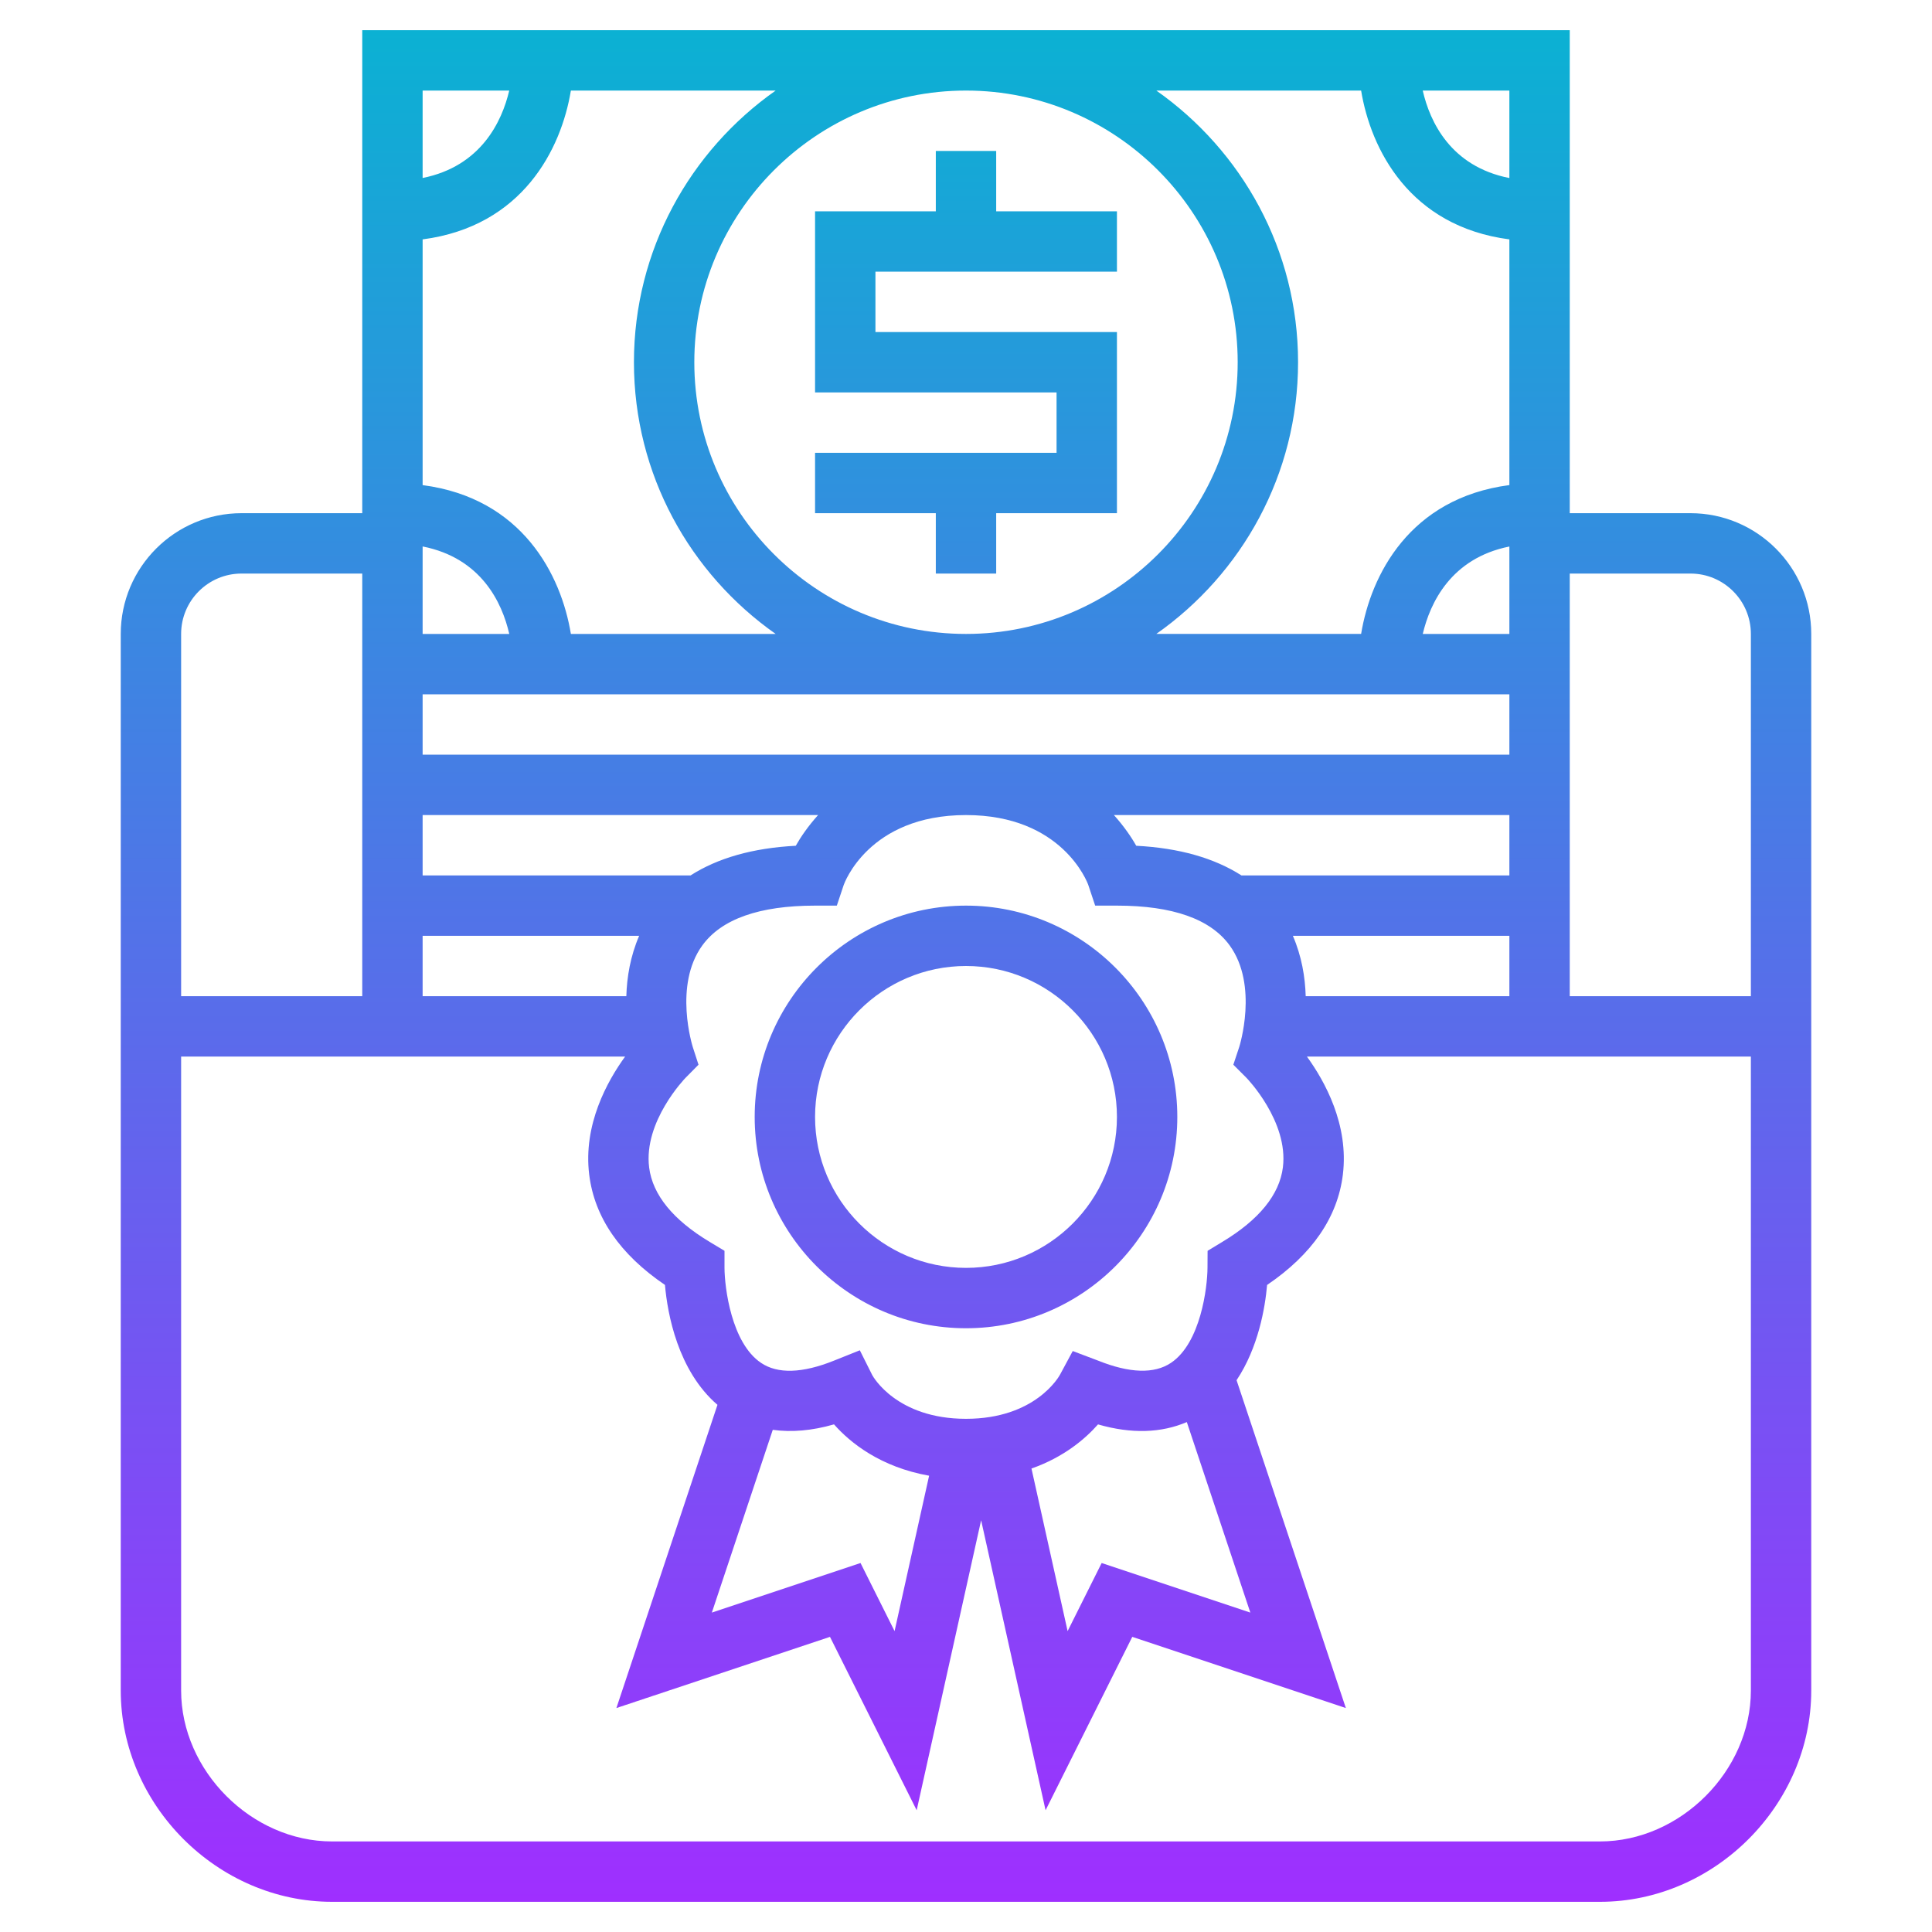 <svg id="_x33_0" enable-background="new 0 0 64 64" height="512" viewBox="0 0 64 64" width="512" xmlns="http://www.w3.org/2000/svg" xmlns:xlink="http://www.w3.org/1999/xlink"><linearGradient id="SVGID_1_" gradientUnits="userSpaceOnUse" x1="32" x2="32" y1="63" y2="1"><stop offset="0" stop-color="#9f2fff"/><stop offset="1" stop-color="#0bb1d3"/></linearGradient><path d="m32 30c-3.86 0-7 3.141-7 7s3.14 7 7 7 7-3.141 7-7-3.14-7-7-7zm0 12c-2.757 0-5-2.243-5-5s2.243-5 5-5 5 2.243 5 5-2.243 5-5 5zm24-25h-4v-16h-40v16h-4c-2.206 0-4 1.794-4 4v35c0 3.794 3.206 7 7 7h42c3.794 0 7-3.206 7-7v-35c0-2.206-1.794-4-4-4zm0 2c1.103 0 2 .897 2 2v12h-6v-14zm-30.401 28.365c.62.085 1.295.031 2.029-.181.539.612 1.541 1.415 3.15 1.701l-1.144 5.148-1.128-2.256-4.925 1.642zm13.716-.257 2.104 6.311-4.925-1.642-1.128 2.256-1.197-5.386c1.069-.375 1.779-.98 2.204-1.462 1.115.321 2.095.284 2.942-.077zm1.17-5.965-.482.292-.003.562c-.003.652-.227 2.488-1.208 3.148-.553.372-1.369.348-2.42-.074l-.836-.316-.423.785c-.033.06-.815 1.46-3.113 1.46s-3.08-1.4-3.105-1.447l-.412-.823-.854.342c-1.053.423-1.869.447-2.42.074-.982-.661-1.206-2.497-1.209-3.146v-.566l-.485-.291c-1.219-.731-1.896-1.562-2.011-2.467-.194-1.528 1.192-2.957 1.203-2.969l.432-.437-.189-.583c-.006-.021-.647-2.044.315-3.368.636-.876 1.893-1.319 3.735-1.319h.721l.228-.684c.008-.023.809-2.316 4.051-2.316 3.187 0 4.021 2.23 4.051 2.316l.228.684h.721c1.842 0 3.099.443 3.735 1.319.962 1.324.321 3.348.316 3.364l-.195.587.437.437c.014.014 1.392 1.439 1.205 2.96-.113.908-.79 1.741-2.013 2.476zm9.515-12.143h-8.875c-.902-.577-2.065-.909-3.486-.983-.164-.292-.41-.65-.739-1.017h13.1zm0-8h-2.869c.241-1.025.934-2.509 2.869-2.896zm0 2v2h-36v-2zm-27.125 6h-8.875v-2h13.1c-.329.366-.575.725-.739 1.017-1.421.074-2.584.406-3.486.983zm-8.875-8v-2.898c1.945.385 2.633 1.863 2.87 2.898zm0 10h7.173c-.291.674-.407 1.366-.425 2h-6.748zm29.253 2c-.018-.634-.134-1.326-.425-2h7.172v2zm6.747-27.102c-1.945-.384-2.633-1.863-2.87-2.898h2.87zm-4.911-2.898c.32 1.944 1.603 4.498 4.911 4.93v8.139c-3.308.433-4.591 2.987-4.911 4.93h-6.784c2.834-1.991 4.695-5.279 4.695-8.999s-1.861-7.008-4.695-9zm-13.089 18c-4.962 0-9-4.037-9-9s4.038-9 9-9 9 4.037 9 9-4.038 9-9 9zm-11-9c0 3.72 1.861 7.008 4.695 9h-6.784c-.319-1.944-1.602-4.498-4.911-4.93v-8.14c3.308-.433 4.591-2.987 4.911-4.93h6.784c-2.834 1.992-4.695 5.28-4.695 9zm-4.131-9c-.241 1.025-.935 2.509-2.869 2.896v-2.896zm-8.869 16h4v14h-6v-12c0-1.103.897-2 2-2zm45 42h-42c-2.664 0-5-2.337-5-5v-21h14.708c-.593.817-1.394 2.258-1.19 3.911.174 1.413 1.018 2.641 2.51 3.654.083.96.428 2.844 1.739 3.972l-3.348 10.044 7.075-2.358 2.872 5.744 2.135-9.607 2.135 9.607 2.872-5.744 7.075 2.358-3.62-10.86c.721-1.081.946-2.403 1.011-3.155 1.493-1.014 2.336-2.241 2.51-3.654.203-1.653-.597-3.094-1.19-3.911h14.706v21c0 2.662-2.336 4.999-5 4.999zm-20-54h4v2h-8v2h8v6h-4v2h-2v-2h-4v-2h8v-2h-8v-6h4v-2h2z" fill="url(#SVGID_1_)"/></svg>